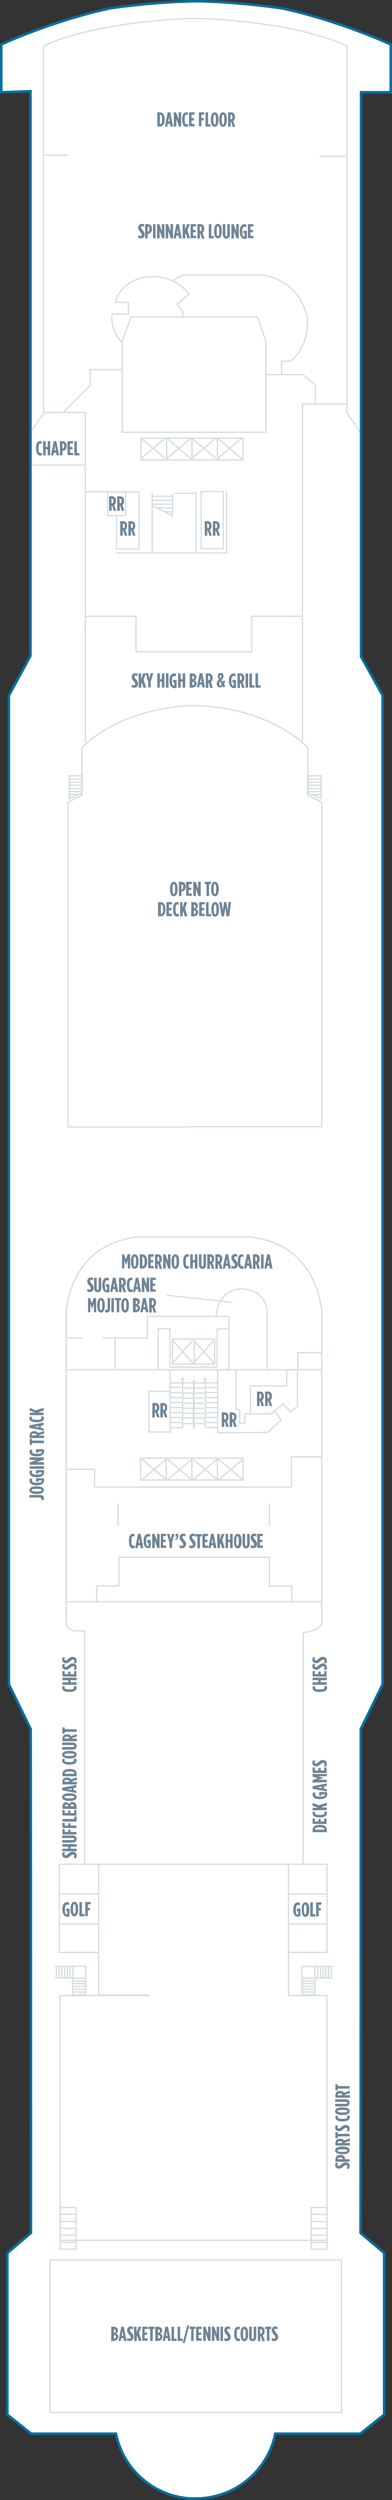 <?xml version="1.0" encoding="utf-8"?>
<!-- Generator: Adobe Illustrator 25.4.1, SVG Export Plug-In . SVG Version: 6.00 Build 0)  -->
<svg version="1.1" id="PEARL_DECK_13" xmlns="http://www.w3.org/2000/svg" xmlns:xlink="http://www.w3.org/1999/xlink" x="0px"
	 y="0px" width="154.5px" height="983.8px" viewBox="0 0 154.5 983.8" style="enable-background:new 0 0 154.5 983.8;"
	 xml:space="preserve">
<rect x="0" y="0" width="154.5" height="983.8" fill="#333333" stroke="none"/>
<style type="text/css">
	.st0{fill:#FFFFFF;}
	.st1{fill:none;stroke:#D5DCE0;stroke-width:0.5;}
	.st2{fill:#6E8496;}
	.st3{fill:none;}
	.st4{fill:none;stroke:#076FA0;stroke-miterlimit:10;}
</style>
<g id="PEARL_DECK_13_BOTTOM">
	<path class="st0" d="M79.2,0.5c17.1,0.5,32,2.8,32,2.8C134,8.2,154,17.5,154,17.5v18.8h-11.7v222.1l8.5,15.3v389.1l-8.6,17.6
		c0,74.4,0,144-0.1,198.3l9.3,7.9v63.6l-9.4,7.5h-28.5l-5,0c-3,14.6-15.9,25.5-31.4,25.5l-1.8,0c-14.7-0.8-26.7-11.4-29.6-25.5l-5,0
		H12.3l-9.4-7.5v-63.6l9.3-7.9c0-54.3,0-123.9-0.1-198.3l-8.6-17.6V273.8l8.5-15.7V35.9L0.5,36.3V17.5c0,0,20-9.3,42.8-14.2
		c0,0,15.4-2.4,32.8-2.8L79.2,0.5z"/>
	<polygon class="st1" points="65.7,181 65.7,172.4 75.7,172.4 75.7,181 	"/>
	<polygon class="st1" points="55.6,181 55.6,172.4 65.7,172.4 65.7,181 	"/>
	<polygon class="st1" points="85.7,181 85.7,172.4 95.7,172.4 95.7,181 	"/>
	<polygon class="st1" points="75.6,181 75.6,172.4 85.7,172.4 85.7,181 	"/>
	<polyline class="st1" points="33.8,785.6 33.8,773.8 21.7,773.8 	"/>
	<polyline class="st1" points="21.7,778.4 28.6,778.4 28.6,785.4 	"/>
	<line class="st1" x1="22.2" y1="773.9" x2="22.2" y2="778.6"/>
	<line class="st1" x1="28.7" y1="773.9" x2="28.7" y2="778.6"/>
	<line class="st1" x1="27.6" y1="773.9" x2="27.6" y2="778.6"/>
	<line class="st1" x1="26.6" y1="773.9" x2="26.6" y2="778.6"/>
	<line class="st1" x1="25.5" y1="773.9" x2="25.5" y2="778.6"/>
	<line class="st1" x1="24.4" y1="773.9" x2="24.4" y2="778.6"/>
	<line class="st1" x1="23.3" y1="773.9" x2="23.3" y2="778.6"/>
	<line class="st1" x1="28.9" y1="785" x2="33.6" y2="785"/>
	<line class="st1" x1="28.9" y1="778.5" x2="33.6" y2="778.5"/>
	<line class="st1" x1="28.9" y1="779.6" x2="33.6" y2="779.6"/>
	<line class="st1" x1="28.9" y1="780.6" x2="33.6" y2="780.6"/>
	<line class="st1" x1="28.9" y1="781.7" x2="33.6" y2="781.7"/>
	<line class="st1" x1="28.9" y1="782.8" x2="33.6" y2="782.8"/>
	<line class="st1" x1="28.9" y1="783.9" x2="33.6" y2="783.9"/>
	<polyline class="st1" points="119,785.6 119,773.8 131.1,773.8 	"/>
	<polyline class="st1" points="131.1,778.4 124.2,778.4 124.2,785.4 	"/>
	<line class="st1" x1="130.6" y1="773.9" x2="130.6" y2="778.6"/>
	<line class="st1" x1="124.1" y1="773.9" x2="124.1" y2="778.6"/>
	<line class="st1" x1="125.2" y1="773.9" x2="125.2" y2="778.6"/>
	<line class="st1" x1="126.3" y1="773.9" x2="126.3" y2="778.6"/>
	<line class="st1" x1="127.3" y1="773.9" x2="127.3" y2="778.6"/>
	<line class="st1" x1="128.4" y1="773.9" x2="128.4" y2="778.6"/>
	<line class="st1" x1="129.5" y1="773.9" x2="129.5" y2="778.6"/>
	<line class="st1" x1="123.9" y1="785" x2="119.2" y2="785"/>
	<line class="st1" x1="123.9" y1="778.5" x2="119.2" y2="778.5"/>
	<line class="st1" x1="123.9" y1="779.6" x2="119.2" y2="779.6"/>
	<line class="st1" x1="123.9" y1="780.6" x2="119.2" y2="780.6"/>
	<line class="st1" x1="123.9" y1="781.7" x2="119.2" y2="781.7"/>
	<line class="st1" x1="123.9" y1="782.8" x2="119.2" y2="782.8"/>
	<line class="st1" x1="123.9" y1="783.9" x2="119.2" y2="783.9"/>
	<polyline class="st1" points="113.6,785.3 128.9,785.3 128.9,881.6 23.7,881.6 23.7,785.3 58.9,785.3 	"/>
	<polyline class="st1" points="58.9,785.1 38.9,785.1 38.9,733.6 113.7,733.6 113.7,785.1 	"/>
	<polyline class="st1" points="102.2,733.6 128.9,733.6 128.9,768.3 113.4,768.3 	"/>
	<line class="st1" x1="113.4" y1="745.3" x2="128.9" y2="745.3"/>
	<line class="st1" x1="113.4" y1="757.1" x2="128.9" y2="757.1"/>
	<polyline class="st1" points="50.2,733.6 23.4,733.6 23.4,768.3 38.9,768.3 	"/>
	<line class="st1" x1="38.9" y1="745.3" x2="23.4" y2="745.3"/>
	<line class="st1" x1="38.9" y1="757.1" x2="23.4" y2="757.1"/>
	<path class="st1" d="M33.4,733.7v-91.9h-3.4c0,0-3.3,0.2-3.9-3.1V516.3c0,0,1-26.6,28.2-29.5h14.2h3.3h26.8
		c27.2,3,28.2,29.5,28.2,29.5v122.4c-0.8,2.5-3.9,3.1-3.9,3.1l-3.4,0.8V734"/>
	<line class="st1" x1="126.7" y1="630.3" x2="26.2" y2="630.3"/>
	<polyline class="st1" points="38.1,630.4 38.1,624.1 46.9,624.1 46.9,612.8 64.3,612.8 88.8,612.8 106.2,612.8 106.2,624.1 
		115,624.1 115,630.6 	"/>
	<polyline class="st1" points="26.2,578.2 37.3,578.2 37.3,585.2 80.3,585.2 	"/>
	<polyline class="st1" points="126.6,573.3 114.9,573.3 114.9,585.2 71.9,585.2 	"/>
	<polygon class="st1" points="75.6,582.4 75.6,573.8 85.7,573.8 85.7,582.4 	"/>
	<polygon class="st1" points="65.5,582.4 65.5,573.8 75.6,573.8 75.6,582.4 	"/>
	<polygon class="st1" points="85.7,582.4 85.7,573.8 95.8,573.8 95.8,582.4 	"/>
	<polygon class="st1" points="55.4,582.4 55.4,573.8 65.5,573.8 65.5,582.4 	"/>
	<polygon class="st1" points="67,558.2 67,547.5 58.8,547.5 58.8,563.5 67.1,563.5 	"/>
	<polygon class="st1" points="85.6,522.9 85.6,538 81.6,538 70.9,538 67,538 67,522.9 62.3,522.9 62.3,539 70.6,539 81.9,539 
		90.2,539 90.2,522.9 	"/>
	<polyline class="st1" points="26.4,539 46.8,539 58.1,539 126.8,539 	"/>
	<rect x="68" y="526.9" class="st1" width="16.6" height="9.9"/>
	<line class="st1" x1="76.6" y1="527.2" x2="76.6" y2="536.7"/>
	<polygon class="st1" points="114.5,555.7 111.7,552.4 106.7,556.4 98.7,556.4 98.7,545.4 113,545.4 113,539.1 117.2,539.1 
		117.2,553.4 	"/>
	<path class="st1" d="M86,539h7v15.7h1.5v5.4h2v-3.7h10.2l1.5-1.1l2.6,3.5l-5.3,4.9l-19.7,0.1v-5.8v-18c0-0.6-0.4-1-1-1H68
		c-0.6,0-1,0.4-1,1v18.1"/>
	<line class="st1" x1="106.2" y1="591.6" x2="106.2" y2="600.5"/>
	<line class="st1" x1="46.5" y1="600.5" x2="46.5" y2="591.6"/>
	<line class="st1" x1="26.1" y1="526.5" x2="32.4" y2="526.5"/>
	<polyline class="st1" points="40.4,526.5 58.1,526.5 58.1,518 90.1,518 90.3,522.5 	"/>
	<polyline class="st1" points="126.6,532.3 117.4,532.3 117.4,538.7 	"/>
	<path class="st1" d="M85.2,517.7c0,0,0.4-10.6,10.6-10.5c9.5,0.8,9.5,9,9.5,9v23"/>
	<line class="st1" x1="45.4" y1="526.6" x2="45.4" y2="538.6"/>
	<line class="st1" x1="27.5" y1="305.3" x2="32.2" y2="305.3"/>
	<polygon class="st1" points="32.4,312.1 32.4,305.3 27.3,305.3 27.3,314.2 	"/>
	<line class="st1" x1="27.5" y1="306.6" x2="32.2" y2="306.6"/>
	<line class="st1" x1="27.5" y1="307.8" x2="32.2" y2="307.8"/>
	<line class="st1" x1="27.5" y1="309" x2="32.2" y2="309"/>
	<line class="st1" x1="27.5" y1="310.3" x2="32.2" y2="310.3"/>
	<line class="st1" x1="30.9" y1="312.7" x2="27.5" y2="312.7"/>
	<line class="st1" x1="32" y1="311.5" x2="27.5" y2="311.5"/>
	<line class="st1" x1="126.4" y1="305.3" x2="121.6" y2="305.3"/>
	<polygon class="st1" points="121.5,312.1 121.5,305.3 126.6,305.3 126.6,314.2 	"/>
	<line class="st1" x1="126.4" y1="306.6" x2="121.6" y2="306.6"/>
	<line class="st1" x1="126.4" y1="307.8" x2="121.6" y2="307.8"/>
	<line class="st1" x1="126.4" y1="309" x2="121.6" y2="309"/>
	<line class="st1" x1="126.4" y1="310.3" x2="121.6" y2="310.3"/>
	<line class="st1" x1="123" y1="312.7" x2="126.4" y2="312.7"/>
	<line class="st1" x1="121.9" y1="311.5" x2="126.4" y2="311.5"/>
	<polyline class="st1" points="33.6,292.4 33.6,242.5 53.6,242.5 53.6,256.5 75.7,256.5 77.1,256.5 99.2,256.5 99.2,242.5 
		119.2,242.5 119.2,291.6 	"/>
	<polyline class="st1" points="33.6,247.5 33.6,162.3 17.5,162.3 	"/>
	<polyline class="st1" points="119.2,247.5 119.2,159 137,159 	"/>
	<line class="st1" x1="33.5" y1="183" x2="12" y2="183"/>
	<polyline class="st1" points="24.9,162.3 35.5,151.7 35.5,145.5 48.2,145.5 48.2,134.2 51.7,124.7 87,124.7 101.4,124.7 
		104.8,134.2 104.8,147.4 119.4,147.4 124.3,151.6 124.3,158.9 	"/>
	<path class="st1" d="M48,134.7c-5.1-5.7-3.8-11.1-3.8-11.1h6.4V119h-5.1c0,0,1.1-7.5,11-9.8c12.5-2.1,17.9,6.6,17.9,6.6l-4.6,3.9
		l2.3,2.8v1.8"/>
	<path class="st1" d="M68.5,110.5c0,0,2-2.3,4.9-2.3s29.3,0,29.3,0s14.6,0.5,18.4,16.7c1.1,11.2-6.4,17.2-6.4,17.2H111v5.1"/>
	<line class="st1" x1="17.7" y1="61.1" x2="26.8" y2="61.1"/>
	<line class="st1" x1="125.9" y1="61.5" x2="136.3" y2="61.5"/>
	<line class="st1" x1="47.8" y1="170.1" x2="105.2" y2="170.1"/>
	<path class="st1" d="M12.2,169.8l5-7.2l0-144.5c0,0,16.9-9,56.8-10.8h5.9c39.9,1.8,56.8,10.8,56.8,10.8v144.2l5.3,7.9"/>
	<polyline class="st1" points="89.3,193.1 89.3,217.6 45.5,217.6 	"/>
	<line class="st1" x1="60" y1="194.1" x2="60" y2="217.6"/>
	<polyline class="st1" points="77.3,217.6 77.3,194.1 68.9,194.1 	"/>
	<polyline class="st1" points="68,194.3 68,203 59.8,198.9 	"/>
	<line class="st1" x1="59.8" y1="195.3" x2="68.3" y2="195.3"/>
	<line class="st1" x1="59.8" y1="196.9" x2="68.3" y2="196.9"/>
	<line class="st1" x1="59.8" y1="198.4" x2="68.3" y2="198.4"/>
	<line class="st1" x1="61.3" y1="199.9" x2="68.3" y2="199.9"/>
	<line class="st1" x1="64.8" y1="201.4" x2="68.3" y2="201.4"/>
	<polygon class="st1" points="45.9,193.5 45.9,193.6 49.5,193.6 49.5,202.9 45.9,202.9 45.9,216 54.8,216 54.8,193.6 	"/>
	<polyline class="st1" points="45.9,193.6 42.4,193.5 42.4,202.9 45.9,202.9 	"/>
	<rect x="79.3" y="193.4" class="st1" width="8.7" height="22.5"/>
	<line class="st1" x1="23.6" y1="882.4" x2="29.9" y2="882.4"/>
	<line class="st1" x1="23.6" y1="879.6" x2="29.9" y2="879.6"/>
	<line class="st1" x1="23.6" y1="876.9" x2="29.9" y2="876.9"/>
	<line class="st1" x1="23.6" y1="874.2" x2="29.9" y2="874.2"/>
	<line class="st1" x1="23.6" y1="871.4" x2="29.9" y2="871.4"/>
	<rect x="23.7" y="868.7" class="st1" width="6.3" height="16.4"/>
	<line class="st1" x1="122.5" y1="882.4" x2="128.9" y2="882.4"/>
	<line class="st1" x1="122.5" y1="879.6" x2="128.9" y2="879.6"/>
	<line class="st1" x1="122.5" y1="876.9" x2="128.9" y2="876.9"/>
	<line class="st1" x1="122.5" y1="874.2" x2="128.9" y2="874.2"/>
	<line class="st1" x1="122.5" y1="871.4" x2="128.9" y2="871.4"/>
	<rect x="122.6" y="868.7" class="st1" width="6.3" height="16.4"/>
	<line class="st1" x1="48.2" y1="145.7" x2="48.2" y2="170.1"/>
	<line class="st1" x1="104.8" y1="146.4" x2="104.8" y2="170.2"/>
	<line class="st1" x1="42.4" y1="193.5" x2="33.6" y2="193.5"/>
	<line class="st1" x1="65.6" y1="180.6" x2="75.4" y2="172.3"/>
	<line class="st1" x1="75.2" y1="180.5" x2="65.6" y2="172.3"/>
	<line class="st1" x1="55.4" y1="180.6" x2="65.4" y2="172.2"/>
	<line class="st1" x1="65.1" y1="180.4" x2="55.5" y2="172.4"/>
	<line class="st1" x1="85.6" y1="180.6" x2="95.4" y2="172.3"/>
	<line class="st1" x1="95.2" y1="180.5" x2="85.6" y2="172.3"/>
	<line class="st1" x1="75.4" y1="180.6" x2="85.3" y2="172.2"/>
	<line class="st1" x1="85.1" y1="180.4" x2="75.5" y2="172.4"/>
	<line class="st1" x1="86" y1="582.4" x2="95.8" y2="574.2"/>
	<line class="st1" x1="95.9" y1="582.5" x2="86.1" y2="574.2"/>
	<line class="st1" x1="75.9" y1="582.5" x2="85.8" y2="574"/>
	<line class="st1" x1="85.7" y1="582.3" x2="76" y2="574.2"/>
	<line class="st1" x1="65.9" y1="582.4" x2="75.7" y2="574.2"/>
	<line class="st1" x1="75.6" y1="582.3" x2="65.9" y2="574.2"/>
	<line class="st1" x1="55.8" y1="582.4" x2="65.7" y2="574.1"/>
	<line class="st1" x1="65.5" y1="582.3" x2="55.9" y2="574.2"/>
	<line class="st1" x1="76.3" y1="536.7" x2="68.1" y2="527.5"/>
	<line class="st1" x1="67.8" y1="536.7" x2="75.9" y2="527.5"/>
	<line class="st1" x1="84.6" y1="536.7" x2="76.4" y2="527.5"/>
	<line class="st1" x1="76" y1="536.7" x2="84.2" y2="527.5"/>
	<path class="st1" d="M71.6,561.8c0.2,0,0.4-0.3,0.4-0.8"/>
	<line class="st1" x1="67" y1="561.8" x2="71.6" y2="561.8"/>
	<line class="st1" x1="71.9" y1="561" x2="71.9" y2="558"/>
	<line class="st1" x1="71.9" y1="558" x2="80.8" y2="558"/>
	<path class="st1" d="M80.8,561c0,0.4,0.2,0.8,0.4,0.8"/>
	<line class="st1" x1="80.8" y1="558" x2="80.8" y2="561"/>
	<line class="st1" x1="81.2" y1="561.8" x2="85.8" y2="561.8"/>
	<line class="st1" x1="76.3" y1="543.2" x2="76.3" y2="562.1"/>
	<line class="st1" x1="76.5" y1="543.2" x2="76.5" y2="562.1"/>
	<line class="st1" x1="67.3" y1="544.2" x2="76.3" y2="544.2"/>
	<line class="st1" x1="76.3" y1="562.1" x2="76.5" y2="562.1"/>
	<line class="st1" x1="76.3" y1="543.2" x2="76.5" y2="543.2"/>
	<line class="st1" x1="76.5" y1="544.2" x2="85.8" y2="544.2"/>
	<line class="st1" x1="76.5" y1="546.2" x2="80.5" y2="546.2"/>
	<line class="st1" x1="76.5" y1="548.2" x2="80.5" y2="548.2"/>
	<line class="st1" x1="76.5" y1="550.2" x2="80.5" y2="550.2"/>
	<line class="st1" x1="76.5" y1="552.2" x2="80.5" y2="552.2"/>
	<line class="st1" x1="76.5" y1="554.2" x2="80.5" y2="554.2"/>
	<line class="st1" x1="76.5" y1="556.2" x2="80.5" y2="556.2"/>
	<line class="st1" x1="76.5" y1="560.2" x2="80.8" y2="560.2"/>
	<line class="st1" x1="72.3" y1="546.2" x2="76.3" y2="546.2"/>
	<line class="st1" x1="72.3" y1="548.2" x2="76.3" y2="548.2"/>
	<line class="st1" x1="72.3" y1="550.2" x2="76.3" y2="550.2"/>
	<line class="st1" x1="72.3" y1="552.2" x2="76.3" y2="552.2"/>
	<line class="st1" x1="72.3" y1="554.2" x2="76.3" y2="554.2"/>
	<line class="st1" x1="72.3" y1="556.2" x2="76.3" y2="556.2"/>
	<line class="st1" x1="71.9" y1="560.2" x2="76.3" y2="560.2"/>
	<line class="st1" x1="85.9" y1="559.8" x2="81.2" y2="559.8"/>
	<line class="st1" x1="85.8" y1="557.8" x2="80.7" y2="557.8"/>
	<line class="st1" x1="85.9" y1="555.9" x2="81.2" y2="555.9"/>
	<line class="st1" x1="85.8" y1="553.9" x2="81.2" y2="553.9"/>
	<line class="st1" x1="72" y1="559.8" x2="67.1" y2="559.8"/>
	<line class="st1" x1="72" y1="557.8" x2="67.1" y2="557.8"/>
	<line class="st1" x1="71.6" y1="555.9" x2="67.1" y2="555.9"/>
	<line class="st1" x1="71.6" y1="553.9" x2="67.1" y2="553.9"/>
	<path class="st1" d="M81.2,543c0-0.4-0.2-0.8-0.4-0.8c-0.2,0-0.4,0.3-0.4,0.8l0,0"/>
	<line class="st1" x1="80.5" y1="543" x2="80.5" y2="543.2"/>
	<line class="st1" x1="81.2" y1="543" x2="81.2" y2="543.2"/>
	<path class="st1" d="M72.3,543c0-0.4-0.2-0.8-0.4-0.8c-0.2,0-0.4,0.3-0.4,0.8l0,0"/>
	<line class="st1" x1="71.6" y1="543" x2="71.6" y2="543.2"/>
	<line class="st1" x1="72.3" y1="543" x2="72.3" y2="543.2"/>
	<line class="st1" x1="80.9" y1="543.2" x2="80.9" y2="557.8"/>
	<line class="st1" x1="85.8" y1="550" x2="81.2" y2="550"/>
	<line class="st1" x1="85.8" y1="548" x2="81.2" y2="548"/>
	<line class="st1" x1="85.7" y1="546" x2="81.2" y2="546"/>
	<line class="st1" x1="85.8" y1="551.9" x2="81.2" y2="551.9"/>
	<line class="st1" x1="72" y1="543.2" x2="72" y2="558.1"/>
	<line class="st1" x1="71.6" y1="550" x2="67.1" y2="550"/>
	<line class="st1" x1="71.6" y1="548" x2="67.2" y2="548"/>
	<line class="st1" x1="71.6" y1="546" x2="67.2" y2="546"/>
	<line class="st1" x1="71.6" y1="551.9" x2="67" y2="551.9"/>
	<path class="st1" d="M74.6,443.4h52.2V315.7l-5.5-2.8v-18.6c0,0-12.5-14.6-41.9-16.6h-5.2c-29.5,2-41.9,16.6-41.9,16.6v18.6
		l-5.5,2.8v127.8H65H74.6z"/>
	<polygon class="st1" points="19.7,943.3 19.7,949.3 134.6,949.3 134.6,943.3 134.6,889.3 19.7,889.3 	"/>
	<line class="st1" x1="91.6" y1="512.5" x2="65.8" y2="509.7"/>
	<path class="st2" d="M67,350v-0.3c0-1.8,0.6-2.7,1.5-2.7c0.9,0,1.5,0.9,1.5,2.7v0.3c0,1.8-0.6,2.7-1.5,2.7
		C67.6,352.7,67,351.8,67,350z M69,350v-0.3c0-1.4-0.2-1.8-0.5-1.8c-0.3,0-0.5,0.4-0.5,1.8v0.3c0,1.4,0.2,1.8,0.5,1.8
		C68.8,351.8,69,351.4,69,350z M70.5,347h0.9c1.1,0,1.8,0.6,1.8,1.9v0c0,1.3-0.7,1.9-1.7,1.9h0v1.8h-1V347z M71.5,350
		c0.4,0,0.7-0.3,0.7-1v0c0-0.7-0.3-1-0.7-1h0L71.5,350L71.5,350L71.5,350z M73.5,347h2.1v0.9h-1.2v1.4h1v0.9h-1v1.4h1.2v0.9h-2.2
		V347z M76.2,347h0.9l1,2.8V347h1v5.6h-0.9l-1-3v3h-1V347z M81.4,347.9h-0.7V347h2.4v0.9h-0.7v4.7h-1
		C81.4,352.6,81.4,347.9,81.4,347.9z M83.2,350v-0.3c0-1.8,0.6-2.7,1.5-2.7c0.9,0,1.5,0.9,1.5,2.7v0.3c0,1.8-0.6,2.7-1.5,2.7
		C83.8,352.7,83.2,351.8,83.2,350z M85.2,350v-0.3c0-1.4-0.2-1.8-0.5-1.8s-0.5,0.4-0.5,1.8v0.3c0,1.4,0.2,1.8,0.5,1.8
		S85.2,351.4,85.2,350z M62.3,355h0.9c1.2,0,2,0.9,2,2.7v0.2c0,1.8-0.7,2.7-2,2.7h-0.9V355z M63.4,359.7c0.5,0,0.9-0.4,0.9-1.8v-0.2
		c0-1.4-0.4-1.8-0.9-1.8h0L63.4,359.7L63.4,359.7z M65.7,355h2.1v0.9h-1.2v1.4h1v0.9h-1v1.4h1.2v0.9h-2.2V355z M68.2,357.9v-0.2
		c0-2,0.7-2.7,1.6-2.7c0.3,0,0.4,0,0.6,0.1v1c-0.2-0.1-0.4-0.2-0.5-0.2c-0.4,0-0.7,0.4-0.7,1.8v0.2c0,1.5,0.3,1.8,0.8,1.8
		c0.2,0,0.3-0.1,0.5-0.2v1c-0.2,0.1-0.4,0.2-0.7,0.2C68.8,360.7,68.2,359.9,68.2,357.9z M70.9,355h1v2.3l0.8-2.3h1.1l-0.9,2.4l1,3.2
		h-1.1l-0.6-2.1l-0.2,0.6v1.5h-1V355z M75.4,355h0.8c0.9,0,1.8,0.4,1.8,1.4v0c0,0.7-0.4,1.1-0.8,1.3c0.5,0.2,0.9,0.5,0.9,1.2v0.1
		c0,1-0.8,1.6-1.9,1.6h-0.9C75.4,360.6,75.4,355,75.4,355z M76.4,357.4c0.4,0,0.7-0.2,0.7-0.7v0c0-0.5-0.3-0.7-0.7-0.7h0L76.4,357.4
		L76.4,357.4z M76.4,359.7c0.4,0,0.8-0.3,0.8-0.7v0c0-0.5-0.3-0.7-0.8-0.7h0L76.4,359.7L76.4,359.7L76.4,359.7z M78.6,355h2.1v0.9
		h-1.2v1.4h1v0.9h-1v1.4h1.2v0.9h-2.2V355z M81.2,355h1v4.7h1v0.9h-2V355z M83.3,358v-0.3c0-1.8,0.6-2.7,1.5-2.7s1.5,0.9,1.5,2.7
		v0.3c0,1.8-0.6,2.7-1.5,2.7S83.3,359.8,83.3,358z M85.3,358v-0.3c0-1.4-0.2-1.8-0.5-1.8s-0.5,0.4-0.5,1.8v0.3
		c0,1.4,0.2,1.8,0.5,1.8S85.3,359.4,85.3,358z M86.4,355h1l0.4,3.4l0.5-3.4h0.9l0.5,3.4l0.4-3.4h1l-0.8,5.6h-1l-0.5-3.3l-0.5,3.3h-1
		L86.4,355z"/>
	<path class="st2" d="M54.5,93.6v-1c0.3,0.2,0.6,0.3,0.9,0.3c0.3,0,0.5-0.1,0.5-0.5v0c0-0.3-0.1-0.4-0.5-1c-0.7-0.8-0.9-1.1-0.9-1.8
		v0c0-0.9,0.6-1.5,1.4-1.5c0.4,0,0.6,0.1,0.9,0.2v1c-0.3-0.2-0.5-0.3-0.7-0.3c-0.3,0-0.5,0.2-0.5,0.5v0c0,0.3,0.1,0.4,0.5,0.9
		c0.8,0.9,0.9,1.2,0.9,1.9v0c0,0.9-0.6,1.5-1.4,1.5C55.1,93.8,54.8,93.7,54.5,93.6z M57.2,88.2h0.9c1.1,0,1.8,0.6,1.8,1.9v0
		c0,1.3-0.7,1.9-1.7,1.9h0v1.8h-1V88.2z M58.2,91.1c0.4,0,0.7-0.3,0.7-1v0c0-0.7-0.3-1-0.7-1h0L58.2,91.1L58.2,91.1z M60.3,88.2h1
		v5.6h-1V88.2z M61.9,88.2h0.9l1,2.8v-2.8h1v5.6h-0.9l-1-3v3h-1C61.9,93.8,61.9,88.2,61.9,88.2z M65.3,88.2h0.9l1,2.8v-2.8h1v5.6
		h-0.9l-1-3v3h-1C65.3,93.8,65.3,88.2,65.3,88.2z M69.5,88.2h1l1.1,5.6h-1l-0.2-1.1h-0.9l-0.2,1.1h-0.9L69.5,88.2z M70.3,91.8L70,90
		l-0.3,1.8H70.3z M71.9,88.2h1v2.3l0.8-2.3h1.1l-0.9,2.4l1,3.2h-1.1l-0.6-2.1l-0.2,0.6v1.5h-1V88.2z M75.2,88.2h2.1v0.9h-1.2v1.4h1
		v0.9h-1v1.4h1.2v0.9h-2.2V88.2z M77.8,88.2h1c1,0,1.7,0.5,1.7,1.8v0.1c0,0.7-0.3,1.2-0.7,1.5l0.8,2.3h-1l-0.6-2h-0.2v2h-1
		L77.8,88.2L77.8,88.2z M78.8,91c0.4,0,0.7-0.2,0.7-0.9V90c0-0.7-0.3-0.9-0.8-0.9h0L78.8,91L78.8,91z M82.3,88.2h1v4.7h1v0.9h-2
		V88.2z M84.4,91.1v-0.3c0-1.8,0.6-2.7,1.5-2.7s1.5,0.9,1.5,2.7v0.3c0,1.8-0.6,2.7-1.5,2.7S84.4,93,84.4,91.1z M86.4,91.1v-0.3
		c0-1.4-0.2-1.8-0.5-1.8s-0.5,0.4-0.5,1.8v0.3c0,1.4,0.2,1.8,0.5,1.8S86.4,92.6,86.4,91.1z M87.8,92.2v-4h1v4.1
		c0,0.5,0.2,0.7,0.4,0.7c0.2,0,0.4-0.2,0.4-0.7v-4.1h1v4c0,1.2-0.6,1.7-1.4,1.7C88.4,93.9,87.8,93.3,87.8,92.2z M91.2,88.2h0.9
		l1,2.8v-2.8h1v5.6h-0.9l-1-3v3h-1L91.2,88.2L91.2,88.2z M94.5,91.1v-0.2c0-1.8,0.8-2.7,1.9-2.7c0.3,0,0.5,0.1,0.7,0.2v1
		c-0.2-0.1-0.5-0.2-0.7-0.2c-0.6,0-0.9,0.6-0.9,1.8v0.3c0,1.5,0.4,1.8,0.8,1.8c0,0,0,0,0.1,0v-1.4h-0.5v-0.9h1.4v3
		c-0.4,0.2-0.6,0.2-1,0.2C95.3,93.8,94.5,93.1,94.5,91.1z M97.8,88.2h2.1v0.9h-1.2v1.4h1v0.9h-1v1.4h1.2v0.9h-2.2V88.2z"/>
	<path class="st2" d="M51.9,270.4v-1c0.3,0.2,0.6,0.3,0.9,0.3c0.3,0,0.5-0.1,0.5-0.5v0c0-0.3-0.1-0.4-0.5-1
		c-0.7-0.8-0.9-1.1-0.9-1.8v0c0-0.9,0.6-1.5,1.4-1.5c0.4,0,0.6,0.1,0.9,0.2v1c-0.3-0.2-0.5-0.3-0.7-0.3c-0.3,0-0.5,0.2-0.5,0.5v0
		c0,0.3,0.1,0.4,0.5,0.9c0.8,0.9,0.9,1.2,0.9,1.9v0c0,0.9-0.6,1.5-1.4,1.5C52.5,270.6,52.1,270.5,51.9,270.4z M54.6,265h1v2.3
		l0.8-2.3h1.1l-0.9,2.4l1,3.2h-1.1l-0.6-2.1l-0.2,0.6v1.5h-1L54.6,265L54.6,265z M58.4,268.3l-1-3.4h1l0.5,2.1l0.5-2.1h1l-1,3.4v2.2
		h-1L58.4,268.3L58.4,268.3z M62,265h1v2.3h0.8V265h1v5.6h-1v-2.4h-0.8v2.4h-1C62,270.6,62,265,62,265z M65.4,265h1v5.6h-1V265z
		 M66.8,267.9v-0.2c0-1.8,0.8-2.7,1.9-2.7c0.3,0,0.5,0.1,0.7,0.2v1c-0.2-0.1-0.5-0.2-0.7-0.2c-0.6,0-0.9,0.6-0.9,1.8v0.3
		c0,1.5,0.4,1.8,0.8,1.8c0,0,0,0,0.1,0v-1.4h-0.5v-0.9h1.4v3c-0.4,0.2-0.6,0.2-1,0.2C67.6,270.6,66.8,269.8,66.8,267.9z M70.2,265h1
		v2.3H72V265h1v5.6h-1v-2.4h-0.8v2.4h-1V265z M74.8,265h0.8c0.9,0,1.8,0.4,1.8,1.4v0c0,0.7-0.4,1.1-0.8,1.3c0.5,0.2,0.9,0.5,0.9,1.2
		v0.1c0,1-0.8,1.6-1.9,1.6h-0.9C74.8,270.6,74.8,265,74.8,265z M75.8,267.3c0.4,0,0.7-0.2,0.7-0.7v0c0-0.5-0.3-0.7-0.7-0.7h0
		L75.8,267.3L75.8,267.3z M75.8,269.7c0.4,0,0.8-0.3,0.8-0.7v0c0-0.5-0.3-0.7-0.8-0.7h0L75.8,269.7L75.8,269.7L75.8,269.7z
		 M78.7,264.9h1l1.1,5.6h-1l-0.2-1.1h-0.9l-0.2,1.1h-0.9L78.7,264.9z M79.5,268.6l-0.3-1.8l-0.3,1.8H79.5z M81.1,265h1
		c1,0,1.7,0.5,1.7,1.8v0.1c0,0.7-0.3,1.2-0.7,1.5l0.8,2.3h-1l-0.6-2h-0.2v2h-1C81.1,270.6,81.1,265,81.1,265z M82.1,267.7
		c0.4,0,0.7-0.2,0.7-0.9v-0.1c0-0.7-0.3-0.9-0.8-0.9h0L82.1,267.7L82.1,267.7z M85.4,269.1L85.4,269.1c0-0.7,0.3-1.2,0.9-1.7
		c-0.3-0.5-0.5-0.9-0.5-1.3v-0.1c0-0.7,0.5-1.2,1.2-1.2c0.7,0,1.1,0.5,1.1,1.2v0.1c0,0.6-0.3,1.1-0.8,1.5l0.5,1
		c0-0.2,0.1-0.4,0.1-0.8l0.8,0.1c-0.1,0.6-0.2,1.1-0.4,1.4l0.5,0.8l-0.7,0.4l-0.3-0.5c-0.3,0.3-0.6,0.5-1,0.5
		C86,270.6,85.4,270,85.4,269.1z M87.4,269.5l-0.7-1.4c-0.2,0.3-0.3,0.6-0.3,0.9v0.1c0,0.4,0.2,0.7,0.5,0.7
		C87.1,269.8,87.2,269.7,87.4,269.5z M86.9,267c0.2-0.2,0.3-0.5,0.3-0.8v-0.1c0-0.3-0.1-0.4-0.3-0.4c-0.2,0-0.3,0.2-0.3,0.4v0.1
		C86.6,266.4,86.7,266.6,86.9,267z M90.2,267.9v-0.2c0-1.8,0.8-2.7,1.9-2.7c0.3,0,0.5,0.1,0.7,0.2v1c-0.2-0.1-0.5-0.2-0.7-0.2
		c-0.6,0-0.9,0.6-0.9,1.8v0.3c0,1.5,0.4,1.8,0.8,1.8c0,0,0,0,0.1,0v-1.4h-0.5v-0.9H93v3c-0.4,0.2-0.6,0.2-1,0.2
		C91,270.6,90.2,269.8,90.2,267.9z M93.6,265h1c1,0,1.7,0.5,1.7,1.8v0.1c0,0.7-0.3,1.2-0.7,1.5l0.8,2.3h-1l-0.6-2h-0.2v2h-1
		C93.6,270.6,93.6,265,93.6,265z M94.6,267.7c0.4,0,0.7-0.2,0.7-0.9v-0.1c0-0.7-0.3-0.9-0.8-0.9h0L94.6,267.7L94.6,267.7z M96.8,265
		h1v5.6h-1V265z M98.3,265h1v4.7h1v0.9h-2L98.3,265L98.3,265z M100.7,265h1v4.7h1v0.9h-2C100.7,270.6,100.7,265,100.7,265z"/>
	<path class="st2" d="M80.7,205.1h1c1,0,1.7,0.5,1.7,1.8v0.1c0,0.7-0.3,1.2-0.7,1.5l0.8,2.3h-1l-0.6-2h-0.2v2h-1
		C80.7,210.7,80.7,205.1,80.7,205.1z M81.7,207.9c0.4,0,0.7-0.2,0.7-0.9v-0.1c0-0.7-0.3-0.9-0.8-0.9h0L81.7,207.9L81.7,207.9z
		 M83.9,205.1h1c1,0,1.7,0.5,1.7,1.8v0.1c0,0.7-0.3,1.2-0.7,1.5l0.8,2.3h-1l-0.6-2h-0.2v2h-1C83.9,210.7,83.9,205.1,83.9,205.1z
		 M84.9,207.9c0.4,0,0.7-0.2,0.7-0.9v-0.1c0-0.7-0.3-0.9-0.8-0.9h0L84.9,207.9L84.9,207.9z"/>
	<path class="st2" d="M47.4,205.1h1c1,0,1.7,0.5,1.7,1.8v0.1c0,0.7-0.3,1.2-0.7,1.5l0.8,2.3h-1l-0.6-2h-0.2v2h-1L47.4,205.1
		L47.4,205.1z M48.5,207.9c0.4,0,0.7-0.2,0.7-0.9v-0.1c0-0.7-0.3-0.9-0.8-0.9h0L48.5,207.9L48.5,207.9z M50.6,205.1h1
		c1,0,1.7,0.5,1.7,1.8v0.1c0,0.7-0.3,1.2-0.7,1.5l0.8,2.3h-1l-0.6-2h-0.2v2h-1L50.6,205.1L50.6,205.1z M51.7,207.9
		c0.4,0,0.7-0.2,0.7-0.9v-0.1c0-0.7-0.3-0.9-0.8-0.9h0L51.7,207.9L51.7,207.9z"/>
	<path class="st2" d="M43,195.3h1c1,0,1.7,0.5,1.7,1.8v0.1c0,0.7-0.3,1.2-0.7,1.5l0.8,2.3h-1l-0.6-2H44v2h-1L43,195.3L43,195.3z
		 M44,198.1c0.4,0,0.7-0.2,0.7-0.9v-0.1c0-0.7-0.3-0.9-0.8-0.9h0L44,198.1L44,198.1z M46.2,195.3h1c1,0,1.7,0.5,1.7,1.8v0.1
		c0,0.7-0.3,1.2-0.7,1.5l0.8,2.3h-1l-0.6-2h-0.2v2h-1V195.3z M47.2,198.1c0.4,0,0.7-0.2,0.7-0.9v-0.1c0-0.7-0.3-0.9-0.8-0.9h0
		L47.2,198.1L47.2,198.1z"/>
	<path class="st2" d="M60.1,552.1h1c1,0,1.7,0.5,1.7,1.8v0.1c0,0.7-0.3,1.2-0.7,1.5l0.8,2.3h-1l-0.6-2H61v2h-1L60.1,552.1
		L60.1,552.1z M61.1,554.9c0.4,0,0.7-0.2,0.7-0.9v-0.1c0-0.7-0.3-0.9-0.8-0.9h0L61.1,554.9L61.1,554.9z M63.2,552.1h1
		c1,0,1.7,0.5,1.7,1.8v0.1c0,0.7-0.3,1.2-0.7,1.5l0.8,2.3h-1l-0.6-2h-0.2v2h-1V552.1z M64.3,554.9c0.4,0,0.7-0.2,0.7-0.9v-0.1
		c0-0.7-0.3-0.9-0.8-0.9h0L64.3,554.9L64.3,554.9z"/>
	<path class="st2" d="M87.4,555.8h1c1,0,1.7,0.5,1.7,1.8v0.1c0,0.7-0.3,1.2-0.7,1.5l0.8,2.3h-1l-0.6-2h-0.2v2h-1
		C87.4,561.4,87.4,555.8,87.4,555.8z M88.4,558.6c0.4,0,0.7-0.2,0.7-0.9v-0.1c0-0.7-0.3-0.9-0.8-0.9h0L88.4,558.6L88.4,558.6z
		 M90.5,555.8h1c1,0,1.7,0.5,1.7,1.8v0.1c0,0.7-0.3,1.2-0.7,1.5l0.8,2.3h-1l-0.6-2h-0.2v2h-1L90.5,555.8L90.5,555.8z M91.6,558.6
		c0.4,0,0.7-0.2,0.7-0.9v-0.1c0-0.7-0.3-0.9-0.8-0.9h0L91.6,558.6L91.6,558.6z"/>
	<path class="st2" d="M101.3,547.6h1c1,0,1.7,0.5,1.7,1.8v0.1c0,0.7-0.3,1.2-0.7,1.5l0.8,2.3h-1l-0.6-2h-0.2v2h-1
		C101.3,553.2,101.3,547.6,101.3,547.6z M102.3,550.4c0.4,0,0.7-0.2,0.7-0.9v-0.1c0-0.7-0.3-0.9-0.8-0.9h0L102.3,550.4L102.3,550.4z
		 M104.5,547.6h1c1,0,1.7,0.5,1.7,1.8v0.1c0,0.7-0.3,1.2-0.7,1.5l0.8,2.3h-1l-0.6-2h-0.2v2h-1C104.5,553.2,104.5,547.6,104.5,547.6z
		 M105.5,550.4c0.4,0,0.7-0.2,0.7-0.9v-0.1c0-0.7-0.3-0.9-0.8-0.9h0L105.5,550.4L105.5,550.4z"/>
	<path class="st2" d="M62,44.2h0.9c1.2,0,2,0.9,2,2.7v0.2c0,1.8-0.7,2.7-2,2.7H62V44.2z M63,48.9c0.5,0,0.9-0.4,0.9-1.8v-0.2
		c0-1.4-0.4-1.8-0.9-1.8h0L63,48.9L63,48.9z M66.1,44.2h1l1.1,5.6h-1L67,48.7h-0.9L66,49.8H65L66.1,44.2z M66.9,47.8L66.6,46
		l-0.3,1.8H66.9z M68.5,44.2h0.9l1,2.8v-2.8h1v5.6h-0.9l-1-3v3h-1V44.2z M71.8,47.1v-0.2c0-2,0.7-2.7,1.6-2.7c0.3,0,0.4,0,0.6,0.1v1
		c-0.2-0.1-0.4-0.2-0.5-0.2c-0.4,0-0.7,0.4-0.7,1.8v0.2c0,1.5,0.3,1.8,0.8,1.8c0.2,0,0.3-0.1,0.5-0.2v1c-0.2,0.1-0.4,0.2-0.7,0.2
		C72.5,49.9,71.8,49.1,71.8,47.1z M74.6,44.2h2.1v0.9h-1.2v1.4h1v0.9h-1v1.4h1.2v0.9h-2.2V44.2z M78.5,44.2h2v0.9h-1.1v1.4h0.9v0.9
		h-0.9v2.3h-1V44.2z M81,44.2h1v4.7h1v0.9h-2V44.2z M83.1,47.2v-0.3c0-1.8,0.6-2.7,1.5-2.7s1.5,0.9,1.5,2.7v0.3
		c0,1.8-0.6,2.7-1.5,2.7S83.1,49,83.1,47.2z M85.1,47.2v-0.3c0-1.4-0.2-1.8-0.5-1.8s-0.5,0.4-0.5,1.8v0.3c0,1.4,0.2,1.8,0.5,1.8
		S85.1,48.6,85.1,47.2z M86.4,47.2v-0.3c0-1.8,0.6-2.7,1.5-2.7s1.5,0.9,1.5,2.7v0.3c0,1.8-0.6,2.7-1.5,2.7S86.4,49,86.4,47.2z
		 M88.4,47.2v-0.3c0-1.4-0.2-1.8-0.5-1.8s-0.5,0.4-0.5,1.8v0.3c0,1.4,0.2,1.8,0.5,1.8S88.4,48.6,88.4,47.2z M89.9,44.2h1
		c1,0,1.7,0.5,1.7,1.8v0.1c0,0.7-0.3,1.2-0.7,1.5l0.8,2.3h-1l-0.6-2h-0.2v2h-1V44.2z M90.9,47c0.4,0,0.7-0.2,0.7-0.9V46
		c0-0.7-0.3-0.9-0.8-0.9h0L90.9,47L90.9,47z"/>
	<path class="st2" d="M14.2,176.5v-0.2c0-2,0.7-2.7,1.6-2.7c0.3,0,0.4,0,0.6,0.1v1c-0.2-0.1-0.4-0.2-0.5-0.2c-0.4,0-0.7,0.4-0.7,1.8
		v0.2c0,1.5,0.3,1.8,0.8,1.8c0.2,0,0.3-0.1,0.5-0.2v1c-0.2,0.1-0.4,0.2-0.7,0.2C14.9,179.2,14.2,178.4,14.2,176.5z M17,173.6h1v2.3
		h0.8v-2.3h1v5.6h-1v-2.4H18v2.4h-1V173.6z M21.2,173.6h1l1.1,5.6h-1l-0.2-1.1h-0.9l-0.2,1.1h-0.9L21.2,173.6z M22,177.2l-0.3-1.8
		l-0.3,1.8H22z M23.6,173.6h0.9c1.1,0,1.8,0.6,1.8,1.9v0c0,1.3-0.7,1.9-1.7,1.9h0v1.8h-1L23.6,173.6L23.6,173.6z M24.6,176.5
		c0.4,0,0.7-0.3,0.7-1v0c0-0.7-0.3-1-0.7-1h0L24.6,176.5L24.6,176.5L24.6,176.5z M26.7,173.6h2.1v0.9h-1.2v1.4h1v0.9h-1v1.4h1.2v0.9
		h-2.2V173.6z M29.3,173.6h1v4.7h1v0.9h-2V173.6z"/>
	<path class="st2" d="M27.4,665.8h-0.2c-2,0-2.7-0.7-2.7-1.6c0-0.3,0-0.4,0.1-0.6h1c-0.1,0.2-0.2,0.4-0.2,0.5c0,0.4,0.4,0.7,1.8,0.7
		h0.2c1.5,0,1.8-0.3,1.8-0.8c0-0.2-0.1-0.3-0.2-0.5h1c0.1,0.2,0.2,0.4,0.2,0.7C30.2,665.1,29.4,665.8,27.4,665.8z M24.6,663v-1h2.3
		v-0.8h-2.3v-1h5.6v1h-2.4v0.8h2.4v1H24.6z M24.6,659.7v-2.1h0.9v1.2h1.4v-1h0.9v1h1.4v-1.2h0.9v2.2L24.6,659.7L24.6,659.7z
		 M30,657.1h-1c0.2-0.3,0.3-0.6,0.3-0.9c0-0.3-0.1-0.5-0.5-0.5h0c-0.3,0-0.4,0.1-1,0.5c-0.8,0.7-1.1,0.9-1.8,0.9h0
		c-0.9,0-1.5-0.6-1.5-1.4c0-0.4,0.1-0.6,0.2-0.9h1c-0.2,0.3-0.3,0.5-0.3,0.7c0,0.3,0.2,0.5,0.5,0.5h0c0.3,0,0.4-0.1,0.9-0.5
		c0.9-0.8,1.2-0.9,1.9-0.9h0c0.9,0,1.5,0.6,1.5,1.4C30.2,656.5,30.1,656.9,30,657.1z M30,654.5h-1c0.2-0.3,0.3-0.6,0.3-0.9
		c0-0.3-0.1-0.5-0.5-0.5h0c-0.3,0-0.4,0.1-1,0.5c-0.8,0.7-1.1,0.9-1.8,0.9h0c-0.9,0-1.5-0.6-1.5-1.4c0-0.4,0.1-0.6,0.2-0.9h1
		c-0.2,0.3-0.3,0.5-0.3,0.7c0,0.3,0.2,0.5,0.5,0.5h0c0.3,0,0.4-0.1,0.9-0.5c0.9-0.8,1.2-0.9,1.9-0.9h0c0.9,0,1.5,0.6,1.5,1.4
		C30.2,653.9,30.1,654.3,30,654.5z"/>
	<path class="st2" d="M30,731.2h-1c0.2-0.3,0.3-0.6,0.3-0.9c0-0.3-0.1-0.5-0.5-0.5h0c-0.3,0-0.4,0.1-1,0.5c-0.8,0.7-1.1,0.9-1.8,0.9
		h0c-0.9,0-1.5-0.6-1.5-1.4c0-0.4,0.1-0.6,0.2-0.9h1c-0.2,0.3-0.3,0.5-0.3,0.7c0,0.3,0.2,0.5,0.5,0.5h0c0.3,0,0.4-0.1,0.9-0.5
		c0.9-0.8,1.2-0.9,1.9-0.9h0c0.9,0,1.5,0.6,1.5,1.4C30.2,730.6,30.1,730.9,30,731.2z M24.6,728.5v-1h2.3v-0.8h-2.3v-1h5.6v1h-2.4
		v0.8h2.4v1H24.6z M28.5,725.1h-4v-1h4.1c0.5,0,0.7-0.2,0.7-0.4c0-0.2-0.2-0.4-0.7-0.4h-4.1v-1h4c1.2,0,1.7,0.6,1.7,1.4
		C30.2,724.5,29.7,725.1,28.5,725.1z M24.6,721.8v-2h0.9v1.1h1.4v-0.9h0.9v0.9h2.3v1H24.6z M24.6,719.3v-2h0.9v1.1h1.4v-0.9h0.9v0.9
		h2.3v1L24.6,719.3L24.6,719.3z M24.6,716.8v-1h4.7v-1h0.9v2H24.6z M24.6,714.4v-2.1h0.9v1.2h1.4v-1h0.9v1h1.4v-1.2h0.9v2.2
		L24.6,714.4L24.6,714.4z M24.6,711.8v-0.8c0-0.9,0.4-1.8,1.4-1.8h0c0.7,0,1.1,0.4,1.3,0.8c0.2-0.5,0.5-0.9,1.2-0.9h0.1
		c1,0,1.6,0.8,1.6,1.9v0.9L24.6,711.8L24.6,711.8z M26.9,710.8c0-0.4-0.2-0.7-0.7-0.7h0c-0.5,0-0.7,0.3-0.7,0.7v0L26.9,710.8
		L26.9,710.8z M29.2,710.8c0-0.4-0.3-0.8-0.7-0.8h0c-0.5,0-0.7,0.3-0.7,0.8v0L29.2,710.8L29.2,710.8L29.2,710.8z M27.5,708.7h-0.3
		c-1.8,0-2.7-0.6-2.7-1.5s0.9-1.5,2.7-1.5h0.3c1.8,0,2.7,0.6,2.7,1.5S29.3,708.7,27.5,708.7z M27.5,706.7h-0.3
		c-1.4,0-1.8,0.2-1.8,0.5s0.4,0.5,1.8,0.5h0.3c1.4,0,1.8-0.2,1.8-0.5S28.9,706.7,27.5,706.7z M24.5,704.5v-1l5.6-1.1v1l-1.1,0.2v0.9
		l1.1,0.2v0.9L24.5,704.5z M28.2,703.8l-1.8,0.3l1.8,0.3V703.8z M24.6,702.2v-1c0-1,0.5-1.7,1.8-1.7h0.1c0.7,0,1.2,0.3,1.5,0.7
		l2.3-0.8v1l-2,0.6v0.2h2v1L24.6,702.2L24.6,702.2z M27.3,701.1c0-0.4-0.2-0.7-0.9-0.7h-0.1c-0.7,0-0.9,0.3-0.9,0.8v0L27.3,701.1
		L27.3,701.1z M24.6,699v-0.9c0-1.2,0.9-2,2.7-2h0.2c1.8,0,2.7,0.7,2.7,2v0.9H24.6z M29.3,698c0-0.5-0.4-0.9-1.8-0.9h-0.2
		c-1.4,0-1.8,0.4-1.8,0.9v0L29.3,698C29.3,698,29.3,698,29.3,698z M27.4,694.4h-0.2c-2,0-2.7-0.7-2.7-1.6c0-0.3,0-0.4,0.1-0.6h1
		c-0.1,0.2-0.2,0.4-0.2,0.5c0,0.4,0.4,0.7,1.8,0.7h0.2c1.5,0,1.8-0.3,1.8-0.8c0-0.2-0.1-0.3-0.2-0.5h1c0.1,0.2,0.2,0.4,0.2,0.7
		C30.2,693.8,29.4,694.4,27.4,694.4z M27.5,692h-0.3c-1.8,0-2.7-0.6-2.7-1.5s0.9-1.5,2.7-1.5h0.3c1.8,0,2.7,0.6,2.7,1.5
		S29.3,692,27.5,692z M27.5,690h-0.3c-1.4,0-1.8,0.2-1.8,0.5s0.4,0.5,1.8,0.5h0.3c1.4,0,1.8-0.2,1.8-0.5S28.9,690,27.5,690z
		 M28.5,688.5h-4v-1h4.1c0.5,0,0.7-0.2,0.7-0.4c0-0.2-0.2-0.4-0.7-0.4h-4.1v-1h4c1.2,0,1.7,0.6,1.7,1.4
		C30.2,687.9,29.7,688.5,28.5,688.5z M24.6,685.2v-1c0-1,0.5-1.7,1.8-1.7h0.1c0.7,0,1.2,0.3,1.5,0.7l2.3-0.8v1l-2,0.6v0.2h2v1
		L24.6,685.2L24.6,685.2z M27.3,684.1c0-0.4-0.2-0.7-0.9-0.7h-0.1c-0.7,0-0.9,0.3-0.9,0.8v0L27.3,684.1L27.3,684.1z M25.5,681.5v0.7
		h-0.9v-2.4h0.9v0.7h4.7v1L25.5,681.5L25.5,681.5z"/>
	<path class="st2" d="M17.2,590.3h-1c0.1-0.2,0.1-0.3,0.1-0.5c0-0.3-0.2-0.5-0.6-0.5h-4.1v-1h4.2c1,0,1.5,0.5,1.5,1.3
		C17.3,590,17.3,590.2,17.2,590.3z M14.6,587.9h-0.3c-1.8,0-2.7-0.6-2.7-1.5s0.9-1.5,2.7-1.5h0.3c1.8,0,2.7,0.6,2.7,1.5
		S16.4,587.9,14.6,587.9z M14.6,585.9h-0.3c-1.4,0-1.8,0.2-1.8,0.5s0.4,0.5,1.8,0.5h0.3c1.4,0,1.8-0.2,1.8-0.5S16,585.9,14.6,585.9z
		 M14.5,584.5h-0.2c-1.8,0-2.7-0.8-2.7-1.9c0-0.3,0.1-0.5,0.2-0.7h1c-0.1,0.2-0.2,0.5-0.2,0.7c0,0.6,0.6,0.9,1.8,0.9h0.3
		c1.5,0,1.8-0.4,1.8-0.8c0,0,0,0,0-0.1h-1.4v0.5h-0.9v-1.4h3c0.2,0.4,0.2,0.6,0.2,1C17.3,583.7,16.5,584.5,14.5,584.5z M14.5,581.3
		h-0.2c-1.8,0-2.7-0.8-2.7-1.9c0-0.3,0.1-0.5,0.2-0.7h1c-0.1,0.2-0.2,0.5-0.2,0.7c0,0.6,0.6,0.9,1.8,0.9h0.3c1.5,0,1.8-0.4,1.8-0.8
		c0,0,0,0,0-0.1h-1.4v0.5h-0.9v-1.4h3c0.2,0.4,0.2,0.6,0.2,1C17.3,580.5,16.5,581.3,14.5,581.3z M11.7,578v-1h5.6v1H11.7z
		 M11.7,576.4v-0.9l2.8-1h-2.8v-1h5.6v0.9l-3,1h3v1H11.7z M14.5,573.1h-0.2c-1.8,0-2.7-0.8-2.7-1.9c0-0.3,0.1-0.5,0.2-0.7h1
		c-0.1,0.2-0.2,0.5-0.2,0.7c0,0.6,0.6,0.9,1.8,0.9h0.3c1.5,0,1.8-0.4,1.8-0.8c0,0,0,0,0-0.1h-1.4v0.5h-0.9v-1.4h3
		c0.2,0.4,0.2,0.6,0.2,1C17.3,572.3,16.5,573.1,14.5,573.1z M12.6,567.9v0.7h-0.9v-2.4h0.9v0.7h4.7v1L12.6,567.9L12.6,567.9z
		 M11.7,565.9v-1c0-1,0.5-1.7,1.8-1.7h0.1c0.7,0,1.2,0.3,1.5,0.7l2.3-0.8v1l-2,0.6v0.2h2v1L11.7,565.9L11.7,565.9z M14.4,564.8
		c0-0.4-0.2-0.7-0.9-0.7h-0.1c-0.7,0-0.9,0.3-0.9,0.8v0L14.4,564.8L14.4,564.8z M11.6,561.9v-1l5.6-1.1v1l-1.1,0.2v0.9l1.1,0.2v0.9
		L11.6,561.9z M15.3,561.1l-1.8,0.3l1.8,0.3V561.1z M14.5,559.7h-0.2c-2,0-2.7-0.7-2.7-1.6c0-0.3,0-0.4,0.1-0.6h1
		c-0.1,0.2-0.2,0.4-0.2,0.5c0,0.4,0.4,0.7,1.8,0.7h0.2c1.5,0,1.8-0.3,1.8-0.8c0-0.2-0.1-0.3-0.2-0.5h1c0.1,0.2,0.2,0.4,0.2,0.7
		C17.3,559,16.5,559.7,14.5,559.7z M11.7,556.9v-1H14l-2.3-0.8V554L14,555l3.2-1v1.1l-2.1,0.6l0.6,0.2h1.5v1L11.7,556.9L11.7,556.9z
		"/>
	<path class="st2" d="M137.6,853.4h-1c0.2-0.3,0.3-0.6,0.3-0.9c0-0.3-0.1-0.5-0.5-0.5h0c-0.3,0-0.4,0.1-1,0.5
		c-0.8,0.7-1.1,0.9-1.8,0.9h0c-0.9,0-1.5-0.6-1.5-1.4c0-0.4,0.1-0.6,0.2-0.9h1c-0.2,0.3-0.3,0.5-0.3,0.7c0,0.3,0.2,0.5,0.5,0.5h0
		c0.3,0,0.4-0.1,0.9-0.5c0.9-0.8,1.2-0.9,1.9-0.9h0c0.9,0,1.5,0.6,1.5,1.4C137.8,852.8,137.7,853.2,137.6,853.4z M132.2,850.7v-0.9
		c0-1.1,0.6-1.8,1.9-1.8h0c1.3,0,1.9,0.7,1.9,1.7v0h1.8v1L132.2,850.7L132.2,850.7z M135.1,849.7c0-0.4-0.3-0.7-1-0.7h0
		c-0.7,0-1,0.3-1,0.7v0L135.1,849.7L135.1,849.7L135.1,849.7z M135.1,847.7h-0.3c-1.8,0-2.7-0.6-2.7-1.5s0.9-1.5,2.7-1.5h0.3
		c1.8,0,2.7,0.6,2.7,1.5S137,847.7,135.1,847.7z M135.1,845.8h-0.3c-1.4,0-1.8,0.2-1.8,0.5s0.4,0.5,1.8,0.5h0.3
		c1.4,0,1.8-0.2,1.8-0.5S136.6,845.8,135.1,845.8z M132.2,844.3v-1c0-1,0.5-1.7,1.8-1.7h0.1c0.7,0,1.2,0.3,1.5,0.7l2.3-0.8v1l-2,0.6
		v0.2h2v1L132.2,844.3L132.2,844.3z M134.9,843.3c0-0.4-0.2-0.7-0.9-0.7H134c-0.7,0-0.9,0.3-0.9,0.8v0L134.9,843.3L134.9,843.3
		L134.9,843.3z M133.1,840.7v0.7h-0.9V839h0.9v0.7h4.7v1L133.1,840.7L133.1,840.7z M137.6,838.7h-1c0.2-0.3,0.3-0.6,0.3-0.9
		c0-0.3-0.1-0.5-0.5-0.5h0c-0.3,0-0.4,0.1-1,0.5c-0.8,0.7-1.1,0.9-1.8,0.9h0c-0.9,0-1.5-0.6-1.5-1.4c0-0.4,0.1-0.6,0.2-0.9h1
		c-0.2,0.3-0.3,0.5-0.3,0.7c0,0.3,0.2,0.5,0.5,0.5h0c0.3,0,0.4-0.1,0.9-0.5c0.9-0.8,1.2-0.9,1.9-0.9h0c0.9,0,1.5,0.6,1.5,1.4
		C137.8,838.1,137.7,838.4,137.6,838.7z M135.1,834.8h-0.2c-2,0-2.7-0.7-2.7-1.6c0-0.3,0-0.4,0.1-0.6h1c-0.1,0.2-0.2,0.4-0.2,0.5
		c0,0.4,0.4,0.7,1.8,0.7h0.2c1.5,0,1.8-0.3,1.8-0.8c0-0.2-0.1-0.3-0.2-0.5h1c0.1,0.2,0.2,0.4,0.2,0.7
		C137.8,834.1,137,834.8,135.1,834.8z M135.1,832.3h-0.3c-1.8,0-2.7-0.6-2.7-1.5s0.9-1.5,2.7-1.5h0.3c1.8,0,2.7,0.6,2.7,1.5
		S137,832.3,135.1,832.3z M135.1,830.3h-0.3c-1.4,0-1.8,0.2-1.8,0.5s0.4,0.5,1.8,0.5h0.3c1.4,0,1.8-0.2,1.8-0.5
		S136.6,830.3,135.1,830.3z M136.1,828.9h-4v-1h4.1c0.5,0,0.7-0.2,0.7-0.4s-0.2-0.4-0.7-0.4h-4.1v-1h4c1.2,0,1.7,0.6,1.7,1.4
		S137.3,828.9,136.1,828.9z M132.2,825.5v-1c0-1,0.5-1.7,1.8-1.7h0.1c0.7,0,1.2,0.3,1.5,0.7l2.3-0.8v1l-2,0.6v0.2h2v1H132.2z
		 M134.9,824.5c0-0.4-0.2-0.7-0.9-0.7H134c-0.7,0-0.9,0.3-0.9,0.8v0L134.9,824.5L134.9,824.5L134.9,824.5z M133.1,821.9v0.7h-0.9
		v-2.4h0.9v0.7h4.7v1L133.1,821.9L133.1,821.9z"/>
	<path class="st2" d="M43.9,915.6h0.8c0.9,0,1.8,0.4,1.8,1.4v0c0,0.7-0.4,1.1-0.8,1.3c0.5,0.2,0.9,0.5,0.9,1.2v0.1
		c0,1-0.8,1.6-1.9,1.6h-0.9L43.9,915.6L43.9,915.6z M44.9,918c0.4,0,0.7-0.2,0.7-0.7v0c0-0.5-0.3-0.7-0.7-0.7h0L44.9,918L44.9,918z
		 M44.9,920.3c0.4,0,0.8-0.3,0.8-0.7v0c0-0.5-0.3-0.7-0.8-0.7h0L44.9,920.3L44.9,920.3L44.9,920.3z M47.8,915.6h1l1.1,5.6h-1
		l-0.2-1.1h-0.9l-0.2,1.1h-0.9L47.8,915.6z M48.6,919.2l-0.3-1.8l-0.3,1.8H48.6z M50.1,921v-1c0.3,0.2,0.6,0.3,0.9,0.3
		c0.3,0,0.5-0.1,0.5-0.5v0c0-0.3-0.1-0.4-0.5-1c-0.7-0.8-0.9-1.1-0.9-1.8v0c0-0.9,0.6-1.5,1.4-1.5c0.4,0,0.6,0.1,0.9,0.2v1
		c-0.3-0.2-0.5-0.3-0.7-0.3c-0.3,0-0.5,0.2-0.5,0.5v0c0,0.3,0.1,0.4,0.5,0.9c0.8,0.9,0.9,1.2,0.9,1.9v0c0,0.9-0.6,1.5-1.4,1.5
		C50.7,921.3,50.4,921.2,50.1,921z M52.8,915.6h1v2.3l0.8-2.3h1.1l-0.9,2.4l1,3.2h-1.1l-0.6-2.1l-0.2,0.6v1.5h-1L52.8,915.6
		L52.8,915.6z M56.1,915.6h2.1v0.9H57v1.4h1v0.9h-1v1.4h1.2v0.9h-2.2C56.1,921.2,56.1,915.6,56.1,915.6z M59.2,916.5h-0.7v-0.9h2.4
		v0.9h-0.7v4.7h-1L59.2,916.5L59.2,916.5z M61.3,915.6h0.8c0.9,0,1.8,0.4,1.8,1.4v0c0,0.7-0.4,1.1-0.8,1.3c0.5,0.2,0.9,0.5,0.9,1.2
		v0.1c0,1-0.8,1.6-1.9,1.6h-0.9V915.6z M62.3,918c0.4,0,0.7-0.2,0.7-0.7v0c0-0.5-0.3-0.7-0.7-0.7h0L62.3,918L62.3,918z M62.3,920.3
		c0.4,0,0.8-0.3,0.8-0.7v0c0-0.5-0.3-0.7-0.8-0.7h0L62.3,920.3L62.3,920.3L62.3,920.3z M65.2,915.6h1l1.1,5.6h-1l-0.2-1.1h-0.9
		l-0.2,1.1h-0.9L65.2,915.6z M66,919.2l-0.3-1.8l-0.3,1.8H66z M67.6,915.6h1v4.7h1v0.9h-2V915.6z M70,915.6h1v4.7h1v0.9h-2V915.6z
		 M73.8,915.1h0.8l-1.8,6.9H72L73.8,915.1z M75.4,916.5h-0.7v-0.9H77v0.9h-0.7v4.7h-1L75.4,916.5L75.4,916.5z M77.4,915.6h2.1v0.9
		h-1.2v1.4h1v0.9h-1v1.4h1.2v0.9h-2.2V915.6z M80.1,915.6H81l1,2.8v-2.8h1v5.6h-0.9l-1-3v3h-1C80.1,921.2,80.1,915.6,80.1,915.6z
		 M83.5,915.6h0.9l1,2.8v-2.8h1v5.6h-0.9l-1-3v3h-1V915.6z M86.9,915.6h1v5.6h-1V915.6z M88.4,921v-1c0.3,0.2,0.6,0.3,0.9,0.3
		c0.3,0,0.5-0.1,0.5-0.5v0c0-0.3-0.1-0.4-0.5-1c-0.7-0.8-0.9-1.1-0.9-1.8v0c0-0.9,0.6-1.5,1.4-1.5c0.4,0,0.6,0.1,0.9,0.2v1
		c-0.3-0.2-0.5-0.3-0.7-0.3c-0.3,0-0.5,0.2-0.5,0.5v0c0,0.3,0.1,0.4,0.5,0.9c0.8,0.9,0.9,1.2,0.9,1.9v0c0,0.9-0.6,1.5-1.4,1.5
		C89,921.3,88.7,921.2,88.4,921z M92.3,918.5v-0.2c0-2,0.7-2.7,1.6-2.7c0.3,0,0.4,0,0.6,0.1v1c-0.2-0.1-0.4-0.2-0.5-0.2
		c-0.4,0-0.7,0.4-0.7,1.8v0.2c0,1.5,0.3,1.8,0.8,1.8c0.2,0,0.3-0.1,0.5-0.2v1c-0.2,0.1-0.4,0.2-0.7,0.2
		C93,921.3,92.3,920.5,92.3,918.5z M94.8,918.6v-0.3c0-1.8,0.6-2.7,1.5-2.7s1.5,0.9,1.5,2.7v0.3c0,1.8-0.6,2.7-1.5,2.7
		C95.4,921.3,94.8,920.4,94.8,918.6z M96.8,918.6v-0.3c0-1.4-0.2-1.8-0.5-1.8s-0.5,0.4-0.5,1.8v0.3c0,1.4,0.2,1.8,0.5,1.8
		S96.8,920,96.8,918.6z M98.2,919.6v-4h1v4.1c0,0.5,0.2,0.7,0.4,0.7s0.4-0.2,0.4-0.7v-4.1h1v4c0,1.2-0.6,1.7-1.4,1.7
		S98.2,920.8,98.2,919.6z M101.6,915.6h1c1,0,1.7,0.5,1.7,1.8v0.1c0,0.7-0.3,1.2-0.7,1.5l0.8,2.3h-1l-0.6-2h-0.2v2h-1
		C101.6,921.2,101.6,915.6,101.6,915.6z M102.6,918.4c0.4,0,0.7-0.2,0.7-0.9v-0.1c0-0.7-0.3-0.9-0.8-0.9h0L102.6,918.4L102.6,918.4z
		 M105.2,916.5h-0.7v-0.9h2.4v0.9h-0.7v4.7h-1L105.2,916.5L105.2,916.5z M107.1,921v-1c0.3,0.2,0.6,0.3,0.9,0.3
		c0.3,0,0.5-0.1,0.5-0.5v0c0-0.3-0.1-0.4-0.5-1c-0.7-0.8-0.9-1.1-0.9-1.8v0c0-0.9,0.6-1.5,1.4-1.5c0.4,0,0.6,0.1,0.9,0.2v1
		c-0.3-0.2-0.5-0.3-0.7-0.3c-0.3,0-0.5,0.2-0.5,0.5v0c0,0.3,0.1,0.4,0.5,0.9c0.8,0.9,0.9,1.2,0.9,1.9v0c0,0.9-0.6,1.5-1.4,1.5
		C107.7,921.3,107.4,921.2,107.1,921z"/>
	<path class="st2" d="M126.1,665.8h-0.2c-2,0-2.7-0.7-2.7-1.6c0-0.3,0-0.4,0.1-0.6h1c-0.1,0.2-0.2,0.4-0.2,0.5
		c0,0.4,0.4,0.7,1.8,0.7h0.2c1.5,0,1.8-0.3,1.8-0.8c0-0.2-0.1-0.3-0.2-0.5h1c0.1,0.2,0.2,0.4,0.2,0.7
		C128.9,665.1,128.1,665.8,126.1,665.8z M123.2,663v-1h2.3v-0.8h-2.3v-1h5.6v1h-2.4v0.8h2.4v1H123.2z M123.2,659.7v-2.1h0.9v1.2h1.4
		v-1h0.9v1h1.4v-1.2h0.9v2.2L123.2,659.7L123.2,659.7z M128.6,657.1h-1c0.2-0.3,0.3-0.6,0.3-0.9c0-0.3-0.1-0.5-0.5-0.5h0
		c-0.3,0-0.4,0.1-1,0.5c-0.8,0.7-1.1,0.9-1.8,0.9h0c-0.9,0-1.5-0.6-1.5-1.4c0-0.4,0.1-0.6,0.2-0.9h1c-0.2,0.3-0.3,0.5-0.3,0.7
		c0,0.3,0.2,0.5,0.5,0.5h0c0.3,0,0.4-0.1,0.9-0.5c0.9-0.8,1.2-0.9,1.9-0.9h0c0.9,0,1.5,0.6,1.5,1.4
		C128.9,656.5,128.8,656.9,128.6,657.1z M128.6,654.5h-1c0.2-0.3,0.3-0.6,0.3-0.9c0-0.3-0.1-0.5-0.5-0.5h0c-0.3,0-0.4,0.1-1,0.5
		c-0.8,0.7-1.1,0.9-1.8,0.9h0c-0.9,0-1.5-0.6-1.5-1.4c0-0.4,0.1-0.6,0.2-0.9h1c-0.2,0.3-0.3,0.5-0.3,0.7c0,0.3,0.2,0.5,0.5,0.5h0
		c0.3,0,0.4-0.1,0.9-0.5c0.9-0.8,1.2-0.9,1.9-0.9h0c0.9,0,1.5,0.6,1.5,1.4C128.9,653.9,128.8,654.3,128.6,654.5z"/>
	<path class="st2" d="M50.8,606.5v-0.2c0-2,0.7-2.7,1.6-2.7c0.3,0,0.4,0,0.6,0.1v1c-0.2-0.1-0.4-0.2-0.5-0.2c-0.4,0-0.7,0.4-0.7,1.8
		v0.2c0,1.5,0.3,1.8,0.8,1.8c0.2,0,0.3-0.1,0.5-0.2v1c-0.2,0.1-0.4,0.2-0.7,0.2C51.5,609.3,50.8,608.5,50.8,606.5z M54.4,603.6h1
		l1.1,5.6h-1l-0.2-1.1h-0.9l-0.2,1.1h-0.9L54.4,603.6z M55.2,607.2l-0.3-1.8l-0.3,1.8H55.2z M56.6,606.5v-0.2c0-1.8,0.8-2.7,1.9-2.7
		c0.3,0,0.5,0.1,0.7,0.2v1c-0.2-0.1-0.5-0.2-0.7-0.2c-0.6,0-0.9,0.6-0.9,1.8v0.3c0,1.5,0.4,1.8,0.8,1.8c0,0,0,0,0.1,0v-1.4h-0.5V606
		h1.4v3c-0.4,0.2-0.6,0.2-1,0.2C57.4,609.3,56.6,608.5,56.6,606.5z M60,603.6h0.9l1,2.8v-2.8h1v5.6h-0.9l-1-3v3h-1
		C60,609.2,60,603.6,60,603.6z M63.4,603.6h2.1v0.9h-1.2v1.4h1v0.9h-1v1.4h1.2v0.9h-2.2C63.4,609.2,63.4,603.6,63.4,603.6z
		 M66.8,607l-1-3.4h1l0.5,2.1l0.5-2.1h1l-1,3.4v2.2h-1L66.8,607L66.8,607z M69,605.6c0.6-0.1,0.7-0.6,0.7-0.9h-0.5v-1.1h1.1v0.9
		c0,0.8-0.4,1.4-1.2,1.5L69,605.6z M70.8,609v-1c0.3,0.2,0.6,0.3,0.9,0.3c0.3,0,0.5-0.1,0.5-0.5v0c0-0.3-0.1-0.4-0.5-1
		c-0.7-0.8-0.9-1.1-0.9-1.8v0c0-0.9,0.6-1.5,1.4-1.5c0.4,0,0.6,0.1,0.9,0.2v1c-0.3-0.2-0.5-0.3-0.7-0.3c-0.3,0-0.5,0.2-0.5,0.5v0
		c0,0.3,0.1,0.4,0.5,0.9c0.8,0.9,0.9,1.2,0.9,1.9v0c0,0.9-0.6,1.5-1.4,1.5C71.4,609.3,71,609.2,70.8,609z M74.6,609v-1
		c0.3,0.2,0.6,0.3,0.9,0.3c0.3,0,0.5-0.1,0.5-0.5v0c0-0.3-0.1-0.4-0.5-1c-0.7-0.8-0.9-1.1-0.9-1.8v0c0-0.9,0.6-1.5,1.4-1.5
		c0.4,0,0.6,0.1,0.9,0.2v1c-0.3-0.2-0.5-0.3-0.7-0.3c-0.3,0-0.5,0.2-0.5,0.5v0c0,0.3,0.1,0.4,0.5,0.9c0.8,0.9,0.9,1.2,0.9,1.9v0
		c0,0.9-0.6,1.5-1.4,1.5C75.2,609.3,74.9,609.2,74.6,609z M77.8,604.6h-0.7v-0.9h2.4v0.9h-0.7v4.7h-1L77.8,604.6L77.8,604.6z
		 M79.8,603.6H82v0.9h-1.2v1.4h1v0.9h-1v1.4H82v0.9h-2.2L79.8,603.6L79.8,603.6z M83.2,603.6h1l1.1,5.6h-1l-0.2-1.1h-0.9l-0.2,1.1
		h-0.9L83.2,603.6z M84,607.2l-0.3-1.8l-0.3,1.8H84z M85.6,603.6h1v2.3l0.8-2.3h1.1l-0.9,2.4l1,3.2h-1.1l-0.6-2.1l-0.2,0.6v1.5h-1
		L85.6,603.6L85.6,603.6z M88.9,603.6h1v2.3h0.8v-2.3h1v5.6h-1v-2.4h-0.8v2.4h-1V603.6z M92.2,606.6v-0.3c0-1.8,0.6-2.7,1.5-2.7
		s1.5,0.9,1.5,2.7v0.3c0,1.8-0.6,2.7-1.5,2.7S92.2,608.4,92.2,606.6z M94.1,606.6v-0.3c0-1.4-0.2-1.8-0.5-1.8s-0.5,0.4-0.5,1.8v0.3
		c0,1.4,0.2,1.8,0.5,1.8S94.1,608,94.1,606.6z M95.6,607.6v-4h1v4.1c0,0.5,0.2,0.7,0.4,0.7s0.4-0.2,0.4-0.7v-4.1h1v4
		c0,1.2-0.6,1.7-1.4,1.7S95.6,608.8,95.6,607.6z M98.8,609v-1c0.3,0.2,0.6,0.3,0.9,0.3c0.3,0,0.5-0.1,0.5-0.5v0c0-0.3-0.1-0.4-0.5-1
		c-0.7-0.8-0.9-1.1-0.9-1.8v0c0-0.9,0.6-1.5,1.4-1.5c0.4,0,0.6,0.1,0.9,0.2v1c-0.3-0.2-0.5-0.3-0.7-0.3c-0.3,0-0.5,0.2-0.5,0.5v0
		c0,0.3,0.1,0.4,0.5,0.9c0.8,0.9,0.9,1.2,0.9,1.9v0c0,0.9-0.6,1.5-1.4,1.5C99.4,609.3,99.1,609.2,98.8,609z M101.5,603.6h2.1v0.9
		h-1.2v1.4h1v0.9h-1v1.4h1.2v0.9h-2.2V603.6z"/>
	<path class="st2" d="M24.6,751.4v-0.2c0-1.8,0.8-2.7,1.9-2.7c0.3,0,0.5,0.1,0.7,0.2v1c-0.2-0.1-0.5-0.2-0.7-0.2
		c-0.6,0-0.9,0.6-0.9,1.8v0.3c0,1.5,0.4,1.8,0.8,1.8c0,0,0,0,0.1,0v-1.4H26v-0.9h1.4v3c-0.4,0.2-0.6,0.2-1,0.2
		C25.4,754.1,24.6,753.3,24.6,751.4z M27.8,751.4v-0.3c0-1.8,0.6-2.7,1.5-2.7s1.5,0.9,1.5,2.7v0.3c0,1.8-0.6,2.7-1.5,2.7
		C28.4,754.1,27.8,753.2,27.8,751.4z M29.8,751.4v-0.3c0-1.4-0.2-1.8-0.5-1.8s-0.5,0.4-0.5,1.8v0.3c0,1.4,0.2,1.8,0.5,1.8
		S29.8,752.8,29.8,751.4z M31.3,748.5h1v4.7h1v0.9h-2V748.5z M33.7,748.5h2v0.9h-1.1v1.4h0.9v0.9h-0.9v2.3h-1V748.5z"/>
	<path class="st2" d="M115.6,751.5v-0.2c0-1.8,0.8-2.7,1.9-2.7c0.3,0,0.5,0.1,0.7,0.2v1c-0.2-0.1-0.5-0.2-0.7-0.2
		c-0.6,0-0.9,0.6-0.9,1.8v0.3c0,1.5,0.4,1.8,0.8,1.8c0,0,0,0,0.1,0v-1.4h-0.5V751h1.4v3c-0.4,0.2-0.6,0.2-1,0.2
		C116.4,754.3,115.6,753.5,115.6,751.5z M118.9,751.6v-0.3c0-1.8,0.6-2.7,1.5-2.7c0.9,0,1.5,0.9,1.5,2.7v0.3c0,1.8-0.6,2.7-1.5,2.7
		S118.9,753.4,118.9,751.6z M120.8,751.6v-0.3c0-1.4-0.2-1.8-0.5-1.8s-0.5,0.4-0.5,1.8v0.3c0,1.4,0.2,1.8,0.5,1.8
		S120.8,753,120.8,751.6z M122.3,748.6h1v4.7h1v0.9h-2C122.3,754.2,122.3,748.6,122.3,748.6z M124.7,748.6h2v0.9h-1.1v1.4h0.9v0.9
		h-0.9v2.3h-1V748.6z"/>
	<path class="st2" d="M123.2,721v-0.9c0-1.2,0.9-2,2.7-2h0.2c1.8,0,2.7,0.7,2.7,2v0.9H123.2z M127.9,720c0-0.5-0.4-0.9-1.8-0.9h-0.2
		c-1.4,0-1.8,0.4-1.8,0.9v0L127.9,720L127.9,720z M123.2,717.7v-2.1h0.9v1.2h1.4v-1h0.9v1h1.4v-1.2h0.9v2.2L123.2,717.7L123.2,717.7
		z M126.1,715.2h-0.2c-2,0-2.7-0.7-2.7-1.6c0-0.3,0-0.4,0.1-0.6h1c-0.1,0.2-0.2,0.4-0.2,0.5c0,0.4,0.4,0.7,1.8,0.7h0.2
		c1.5,0,1.8-0.3,1.8-0.8c0-0.2-0.1-0.3-0.2-0.5h1c0.1,0.2,0.2,0.4,0.2,0.7C128.8,714.5,128,715.2,126.1,715.2z M123.2,712.4v-1h2.3
		l-2.3-0.8v-1.1l2.4,0.9l3.2-1v1.1l-2.1,0.6l0.6,0.2h1.5v1L123.2,712.4L123.2,712.4z M126.1,708h-0.2c-1.8,0-2.7-0.8-2.7-1.9
		c0-0.3,0.1-0.5,0.2-0.7h1c-0.1,0.2-0.2,0.5-0.2,0.7c0,0.6,0.6,0.9,1.8,0.9h0.3c1.5,0,1.8-0.4,1.8-0.8c0,0,0,0,0-0.1h-1.4v0.5h-0.9
		v-1.4h3c0.2,0.4,0.2,0.6,0.2,1C128.8,707.2,128,708,126.1,708z M123.2,703.9v-1l5.6-1.1v1l-1.1,0.2v0.9l1.1,0.2v0.9L123.2,703.9z
		 M126.8,703.1l-1.8,0.3l1.8,0.3V703.1z M123.2,701.5v-1l2-0.7l-2-0.7v-1h5.6v0.9h-3.4l2.1,0.7v0l-2.1,0.7h3.4v0.9L123.2,701.5
		L123.2,701.5z M123.2,697.6v-2.1h0.9v1.2h1.4v-1h0.9v1h1.4v-1.2h0.9v2.2H123.2z M128.6,695.1h-1c0.2-0.3,0.3-0.6,0.3-0.9
		c0-0.3-0.1-0.5-0.5-0.5h0c-0.3,0-0.4,0.1-1,0.5c-0.8,0.7-1.1,0.9-1.8,0.9h0c-0.9,0-1.5-0.6-1.5-1.4c0-0.4,0.1-0.6,0.2-0.9h1
		c-0.2,0.3-0.3,0.5-0.3,0.7c0,0.3,0.2,0.5,0.5,0.5h0c0.3,0,0.4-0.1,0.9-0.5c0.9-0.8,1.2-0.9,1.9-0.9h0c0.9,0,1.5,0.6,1.5,1.4
		C128.8,694.5,128.7,694.8,128.6,695.1z"/>
	<path class="st2" d="M47.9,493.6h1l0.7,2l0.7-2h1v5.6h-0.9v-3.4l-0.7,2.1h0l-0.7-2.1v3.4h-0.9V493.6z M51.6,496.6v-0.3
		c0-1.8,0.6-2.7,1.5-2.7s1.5,0.9,1.5,2.7v0.3c0,1.8-0.6,2.7-1.5,2.7C52.2,499.3,51.6,498.4,51.6,496.6z M53.6,496.6v-0.3
		c0-1.4-0.2-1.8-0.5-1.8c-0.3,0-0.5,0.4-0.5,1.8v0.3c0,1.4,0.2,1.8,0.5,1.8C53.4,498.4,53.6,498,53.6,496.6z M55.1,493.6H56
		c1.2,0,2,0.9,2,2.7v0.2c0,1.8-0.7,2.7-2,2.7h-0.9V493.6z M56.1,498.3c0.5,0,0.9-0.4,0.9-1.8v-0.2c0-1.4-0.4-1.8-0.9-1.8h0
		L56.1,498.3L56.1,498.3z M58.5,493.6h2.1v0.9h-1.2v1.4h1v0.9h-1v1.4h1.2v0.9h-2.2V493.6z M61.1,493.6h1c1,0,1.7,0.5,1.7,1.8v0.1
		c0,0.7-0.3,1.2-0.7,1.5l0.8,2.3h-1l-0.6-2h-0.2v2h-1L61.1,493.6L61.1,493.6z M62.1,496.4c0.4,0,0.7-0.2,0.7-0.9v-0.1
		c0-0.7-0.3-0.9-0.8-0.9h0L62.1,496.4L62.1,496.4L62.1,496.4z M64.3,493.6h0.9l1,2.8v-2.8h1v5.6h-0.9l-1-3v3h-1V493.6z M67.6,496.6
		v-0.3c0-1.8,0.6-2.7,1.5-2.7s1.5,0.9,1.5,2.7v0.3c0,1.8-0.6,2.7-1.5,2.7S67.6,498.4,67.6,496.6z M69.6,496.6v-0.3
		c0-1.4-0.2-1.8-0.5-1.8s-0.5,0.4-0.5,1.8v0.3c0,1.4,0.2,1.8,0.5,1.8S69.6,498,69.6,496.6z M72.2,496.5v-0.2c0-2,0.7-2.7,1.6-2.7
		c0.3,0,0.4,0,0.6,0.1v1c-0.2-0.1-0.4-0.2-0.5-0.2c-0.4,0-0.7,0.4-0.7,1.8v0.2c0,1.5,0.3,1.8,0.8,1.8c0.2,0,0.3-0.1,0.5-0.2v1
		c-0.2,0.1-0.4,0.2-0.7,0.2C72.9,499.3,72.2,498.5,72.2,496.5z M75,493.6h1v2.3h0.8v-2.3h1v5.6h-1v-2.4H76v2.4h-1V493.6z
		 M78.4,497.6v-4h1v4.1c0,0.5,0.2,0.7,0.4,0.7s0.4-0.2,0.4-0.7v-4.1h1v4c0,1.2-0.6,1.7-1.4,1.7C79,499.3,78.4,498.8,78.4,497.6z
		 M81.7,493.6h1c1,0,1.7,0.5,1.7,1.8v0.1c0,0.7-0.3,1.2-0.7,1.5l0.8,2.3h-1l-0.6-2h-0.2v2h-1V493.6z M82.8,496.4
		c0.4,0,0.7-0.2,0.7-0.9v-0.1c0-0.7-0.3-0.9-0.8-0.9h0L82.8,496.4L82.8,496.4L82.8,496.4z M84.9,493.6h1c1,0,1.7,0.5,1.7,1.8v0.1
		c0,0.7-0.3,1.2-0.7,1.5l0.8,2.3h-1l-0.6-2h-0.2v2h-1V493.6z M85.9,496.4c0.4,0,0.7-0.2,0.7-0.9v-0.1c0-0.7-0.3-0.9-0.8-0.9h0
		L85.9,496.4L85.9,496.4L85.9,496.4z M88.9,493.6h1l1.1,5.6h-1l-0.2-1.1h-0.9l-0.2,1.1h-0.9L88.9,493.6z M89.7,497.2l-0.3-1.8
		l-0.3,1.8H89.7z M91.2,499v-1c0.3,0.2,0.6,0.3,0.9,0.3c0.3,0,0.5-0.1,0.5-0.5v0c0-0.3-0.1-0.4-0.5-1c-0.7-0.8-0.9-1.1-0.9-1.8v0
		c0-0.9,0.6-1.5,1.4-1.5c0.4,0,0.6,0.1,0.9,0.2v1c-0.3-0.2-0.5-0.3-0.7-0.3c-0.3,0-0.5,0.2-0.5,0.5v0c0,0.3,0.1,0.4,0.5,0.9
		c0.8,0.9,0.9,1.2,0.9,1.9v0c0,0.9-0.6,1.5-1.4,1.5C91.8,499.3,91.4,499.2,91.2,499z M93.7,496.5v-0.2c0-2,0.7-2.7,1.6-2.7
		c0.3,0,0.4,0,0.6,0.1v1c-0.2-0.1-0.4-0.2-0.5-0.2c-0.4,0-0.7,0.4-0.7,1.8v0.2c0,1.5,0.3,1.8,0.8,1.8c0.2,0,0.3-0.1,0.5-0.2v1
		c-0.2,0.1-0.4,0.2-0.7,0.2C94.4,499.3,93.7,498.5,93.7,496.5z M97.3,493.6h1l1.1,5.6h-1l-0.2-1.1h-0.9l-0.2,1.1h-0.9L97.3,493.6z
		 M98.1,497.2l-0.3-1.8l-0.3,1.8H98.1z M99.7,493.6h1c1,0,1.7,0.5,1.7,1.8v0.1c0,0.7-0.3,1.2-0.7,1.5l0.8,2.3h-1l-0.6-2h-0.2v2h-1
		V493.6z M100.7,496.4c0.4,0,0.7-0.2,0.7-0.9v-0.1c0-0.7-0.3-0.9-0.8-0.9h0L100.7,496.4L100.7,496.4L100.7,496.4z M102.9,493.6h1
		v5.6h-1V493.6z M105.3,493.6h1l1.1,5.6h-1l-0.2-1.1h-0.9l-0.2,1.1h-0.9L105.3,493.6z M106.1,497.2l-0.3-1.8l-0.3,1.8H106.1z"/>
	<path class="st2" d="M34.4,508.2v-1c0.3,0.2,0.6,0.3,0.9,0.3c0.3,0,0.5-0.1,0.5-0.5v0c0-0.3-0.1-0.4-0.5-1
		c-0.7-0.8-0.9-1.1-0.9-1.8v0c0-0.9,0.6-1.5,1.4-1.5c0.4,0,0.6,0.1,0.9,0.2v1c-0.3-0.2-0.5-0.3-0.7-0.3c-0.3,0-0.5,0.2-0.5,0.5v0
		c0,0.3,0.1,0.4,0.5,0.9c0.8,0.9,0.9,1.2,0.9,1.9v0c0,0.9-0.6,1.5-1.4,1.5C35,508.5,34.7,508.4,34.4,508.2z M37.1,506.8v-4h1v4.1
		c0,0.5,0.2,0.7,0.4,0.7s0.4-0.2,0.4-0.7v-4.1h1v4c0,1.2-0.6,1.7-1.4,1.7C37.7,508.5,37.1,508,37.1,506.8z M40.3,505.7v-0.2
		c0-1.8,0.8-2.7,1.9-2.7c0.3,0,0.5,0.1,0.7,0.2v1c-0.2-0.1-0.5-0.2-0.7-0.2c-0.6,0-0.9,0.6-0.9,1.8v0.3c0,1.5,0.4,1.8,0.8,1.8
		c0,0,0,0,0.1,0v-1.4h-0.5v-0.9h1.4v3c-0.4,0.2-0.6,0.2-1,0.2C41.2,508.5,40.3,507.7,40.3,505.7z M44.5,502.8h1l1.1,5.6h-1l-0.2-1.1
		h-0.9l-0.2,1.1h-0.9L44.5,502.8z M45.3,506.4l-0.3-1.8l-0.3,1.8H45.3z M46.9,502.8h1c1,0,1.7,0.5,1.7,1.8v0.1
		c0,0.7-0.3,1.2-0.7,1.5l0.8,2.3h-1l-0.6-2h-0.2v2h-1L46.9,502.8L46.9,502.8z M47.9,505.6c0.4,0,0.7-0.2,0.7-0.9v-0.1
		c0-0.7-0.3-0.9-0.8-0.9h0L47.9,505.6L47.9,505.6L47.9,505.6z M50,505.7v-0.2c0-2,0.7-2.7,1.6-2.7c0.3,0,0.4,0,0.6,0.1v1
		c-0.2-0.1-0.4-0.2-0.5-0.2c-0.4,0-0.7,0.4-0.7,1.8v0.2c0,1.5,0.3,1.8,0.8,1.8c0.2,0,0.3-0.1,0.5-0.2v1c-0.2,0.1-0.4,0.2-0.7,0.2
		C50.6,508.5,50,507.7,50,505.7z M53.5,502.8h1l1.1,5.6h-1l-0.2-1.1h-0.9l-0.2,1.1h-0.9L53.5,502.8z M54.3,506.4l-0.3-1.8l-0.3,1.8
		H54.3z M55.9,502.8h0.9l1,2.8v-2.8h1v5.6h-0.9l-1-3v3h-1V502.8z M59.3,502.8h2.1v0.9h-1.2v1.4h1v0.9h-1v1.4h1.2v0.9h-2.2V502.8z
		 M34.5,510.8h1l0.7,2l0.7-2h1v5.6h-0.9V513l-0.7,2.1h0l-0.7-2.1v3.4h-0.9V510.8z M38.3,513.8v-0.3c0-1.8,0.6-2.7,1.5-2.7
		s1.5,0.9,1.5,2.7v0.3c0,1.8-0.6,2.7-1.5,2.7C38.9,516.5,38.3,515.6,38.3,513.8z M40.3,513.8v-0.3c0-1.4-0.2-1.8-0.5-1.8
		c-0.3,0-0.5,0.4-0.5,1.8v0.3c0,1.4,0.2,1.8,0.5,1.8S40.3,515.2,40.3,513.8z M41.4,516.4v-1c0.2,0.1,0.3,0.1,0.5,0.1
		c0.3,0,0.5-0.2,0.5-0.6v-4.1h1v4.2c0,1-0.5,1.5-1.3,1.5C41.7,516.5,41.5,516.4,41.4,516.4z M43.9,510.8h1v5.6h-1V510.8z M46,511.7
		h-0.7v-0.9h2.4v0.9H47v4.7h-1C46,516.4,46,511.7,46,511.7z M47.8,513.8v-0.3c0-1.8,0.6-2.7,1.5-2.7c0.9,0,1.5,0.9,1.5,2.7v0.3
		c0,1.8-0.6,2.7-1.5,2.7C48.4,516.5,47.8,515.6,47.8,513.8z M49.8,513.8v-0.3c0-1.4-0.2-1.8-0.5-1.8s-0.5,0.4-0.5,1.8v0.3
		c0,1.4,0.2,1.8,0.5,1.8S49.8,515.2,49.8,513.8z M52.5,510.8h0.8c0.9,0,1.8,0.4,1.8,1.4v0c0,0.7-0.4,1.1-0.8,1.3
		c0.5,0.2,0.9,0.5,0.9,1.2v0.1c0,1-0.8,1.6-1.9,1.6h-0.9V510.8z M53.5,513.2c0.4,0,0.7-0.2,0.7-0.7v0c0-0.5-0.3-0.7-0.7-0.7h0
		L53.5,513.2L53.5,513.2z M53.5,515.5c0.4,0,0.8-0.3,0.8-0.7v0c0-0.5-0.3-0.7-0.8-0.7h0L53.5,515.5L53.5,515.5L53.5,515.5z
		 M56.4,510.8h1l1.1,5.6h-1l-0.2-1.1h-0.9l-0.2,1.1h-0.9L56.4,510.8z M57.2,514.4l-0.3-1.8l-0.3,1.8H57.2z M58.8,510.8h1
		c1,0,1.7,0.5,1.7,1.8v0.1c0,0.7-0.3,1.2-0.7,1.5l0.8,2.3h-1l-0.6-2h-0.2v2h-1L58.8,510.8L58.8,510.8z M59.9,513.6
		c0.4,0,0.7-0.2,0.7-0.9v-0.1c0-0.7-0.3-0.9-0.8-0.9h0L59.9,513.6L59.9,513.6z"/>
</g>
<g id="PEARL_DECK_13_TOP">
	<g id="gDeck13Locations">
		<path width="148.64" height="348.242" id="_x31_3Aft" class="st3" d="M142.3,680.4l8.6-17.6V635H3.6v27.9l8.6,17.6c0,74.4,0,144,0.1,198.3l-9.3,7.9v63.6l9.4,7.5
			h28.5l5,0c2.9,14,14.9,24.7,29.6,25.5l1.9,0c15.5,0,28.4-10.9,31.4-25.5l5,0h28.5l9.4-7.5v-63.6l-9.3-7.9
			C142.3,824.4,142.3,754.8,142.3,680.4z"/>
		<rect width="147.312" height="298.95" id="_x31_3MidShip" x="3.6" y="336.1" class="st3"/>
		<path width="153.53" height="335.566" id="_x31_3Forward" class="st3" d="M150.9,273.8l-8.5-15.3V36.3H154V17.5c0,0-20-9.3-42.8-14.2c0,0-15-2.3-32-2.8l-3,0
			C58.8,0.9,43.3,3.3,43.3,3.3C20.5,8.2,0.5,17.5,0.5,17.5v18.8l11.7-0.4v222.1l-8.5,15.7v62.3h147.3V273.8z"/>
	</g>
	<path class="st4" d="M79.2,0.5c17.1,0.5,32,2.8,32,2.8C134,8.2,154,17.5,154,17.5v18.8h-11.7v222.1l8.5,15.3v389.1l-8.6,17.6
		c0,74.4,0,144-0.1,198.3l9.3,7.9v63.6l-9.4,7.5h-28.5l-5,0c-3,14.6-15.9,25.5-31.4,25.5l-1.8,0c-14.7-0.8-26.7-11.4-29.6-25.5l-5,0
		H12.3l-9.4-7.5v-63.6l9.3-7.9c0-54.3,0-123.9-0.1-198.3l-8.6-17.6V273.8l8.5-15.7V35.9L0.5,36.3V17.5c0,0,20-9.3,42.8-14.2
		c0,0,15.4-2.4,32.8-2.8L79.2,0.5z"/>
</g>
</svg>
